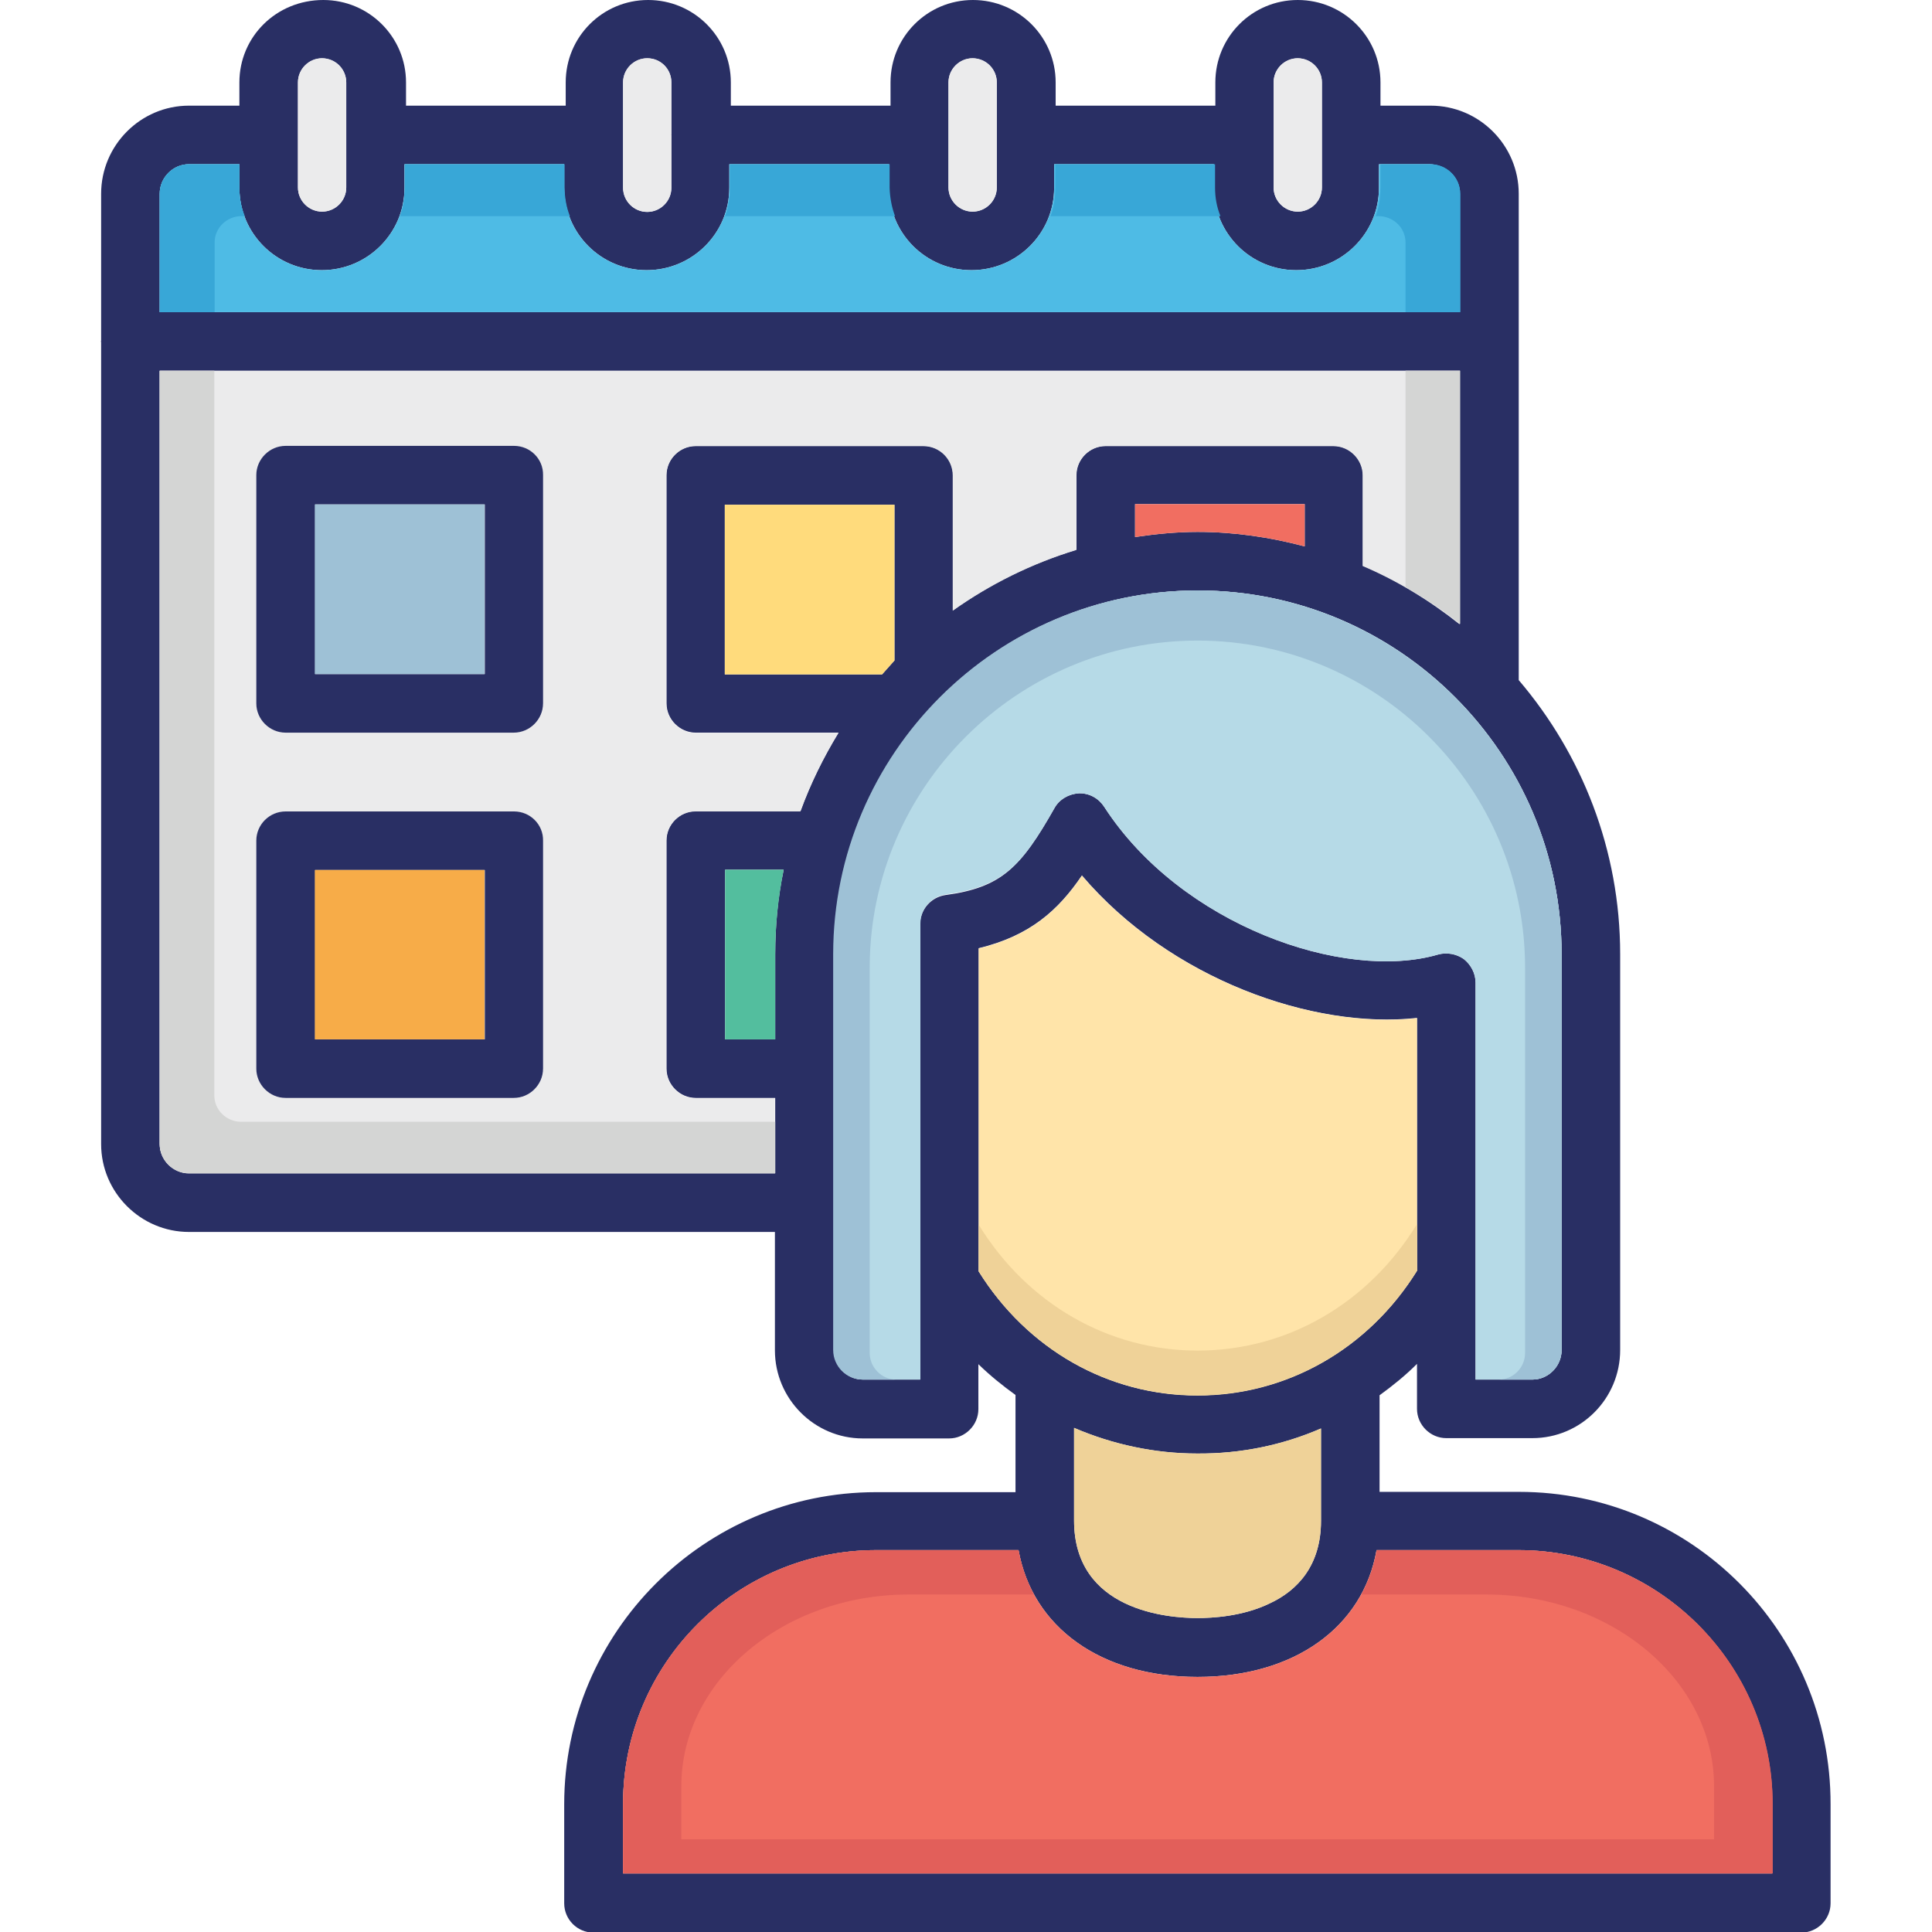 <svg xmlns="http://www.w3.org/2000/svg" enable-background="new 0 0 64 64" viewBox="0 0 64 64"><path fill="#292f64" d="M50.32,49.42H45.7v-3.2c0.44-0.32,0.85-0.65,1.24-1.04v1.49c0,0.53,0.44,0.97,0.97,0.97h2.85
		c1.61,0,2.91-1.31,2.91-2.92V31.61c0-3.46-1.27-6.63-3.36-9.08V6.42c0-1.61-1.31-2.92-2.92-2.92h-1.66V2.73
		C45.73,1.22,44.5,0,42.99,0c-1.51,0-2.73,1.22-2.73,2.73V3.5h-5.29V2.73c0-1.51-1.23-2.73-2.74-2.73c-1.51,0-2.73,1.22-2.73,2.73
		V3.5h-5.29V2.73c0-1.51-1.23-2.73-2.74-2.73c-1.51,0-2.73,1.22-2.73,2.73V3.5h-5.29V2.73c0-1.51-1.23-2.73-2.74-2.73
		C9.15,0,7.93,1.22,7.93,2.73V3.5H6.26c-1.6,0-2.91,1.31-2.91,2.92v4.88l-0.01,0.01c0,0.01,0.01,0.01,0.01,0.02V37.9
		c0,1.6,1.31,2.91,2.91,2.91h19.41v3.92c0,1.61,1.31,2.92,2.91,2.92h2.86c0.53,0,0.97-0.44,0.97-0.97v-1.49
		c0.39,0.38,0.8,0.71,1.23,1.02v3.22h-4.62c-5.69,0-10.33,4.64-10.33,10.34v3.28c0,0.53,0.43,0.97,0.97,0.97h40.01
		c0.53,0,0.97-0.44,0.97-0.97v-3.28C60.65,54.05,56.02,49.42,50.32,49.42z M42.19,4.48C42.19,4.48,42.19,4.48,42.19,4.48V2.73
		c0-0.44,0.36-0.8,0.8-0.8c0.45,0,0.8,0.36,0.8,0.8v3.48c0,0.44-0.36,0.8-0.8,0.8c-0.44,0-0.8-0.36-0.8-0.8V4.48z M31.42,2.73
		c0-0.44,0.36-0.8,0.8-0.8c0.45,0,0.8,0.36,0.8,0.8v3.48c0,0.44-0.36,0.8-0.8,0.8c-0.44,0-0.8-0.36-0.8-0.8V2.73z M20.64,2.73
		c0-0.44,0.36-0.8,0.8-0.8c0.45,0,0.8,0.36,0.8,0.8v1.73c0,0.01-0.01,0.01-0.01,0.01c0,0.01,0.01,0.01,0.01,0.01v1.74
		c0,0.44-0.36,0.8-0.8,0.8c-0.44,0-0.8-0.36-0.8-0.8V2.73z M9.87,4.48C9.87,4.48,9.87,4.48,9.87,4.48V2.73c0-0.44,0.36-0.8,0.8-0.8
		c0.45,0,0.8,0.36,0.8,0.8v3.48c0,0.44-0.36,0.8-0.8,0.8c-0.44,0-0.8-0.36-0.8-0.8V4.48z M5.29,6.42c0-0.54,0.44-0.98,0.97-0.98
		h1.67v0.78c0,1.51,1.22,2.73,2.73,2.73c1.51,0,2.74-1.22,2.74-2.73V5.44h5.29v0.78c0,1.51,1.22,2.73,2.73,2.73
		c1.51,0,2.74-1.22,2.74-2.73V5.44h5.29v0.78c0,1.51,1.22,2.73,2.73,2.73c1.51,0,2.74-1.22,2.74-2.73V5.44h5.29v0.78
		c0,1.51,1.22,2.73,2.73,2.73c1.51,0,2.74-1.22,2.74-2.73V5.44h1.66c0.54,0,0.98,0.44,0.98,0.98v3.92H5.29V6.42z M25.68,31.61v2.82
		h-1.66v-5.62h1.94C25.77,29.72,25.68,30.65,25.68,31.61z M26.52,26.87h-3.47c-0.53,0-0.97,0.44-0.97,0.97v7.56
		c0,0.53,0.44,0.97,0.97,0.97h2.63v2.49H6.26c-0.53,0-0.97-0.44-0.97-0.97V12.28h43.07v8.39c-0.98-0.78-2.06-1.44-3.21-1.93v-3
		c0-0.53-0.44-0.97-0.97-0.97h-7.55c-0.53,0-0.97,0.44-0.97,0.97v2.47c-1.48,0.45-2.86,1.13-4.09,2.01v-4.48
		c0-0.53-0.43-0.97-0.97-0.97h-7.55c-0.53,0-0.97,0.44-0.97,0.97v7.56c0,0.53,0.44,0.97,0.97,0.97h4.73
		C27.28,25.09,26.85,25.96,26.52,26.87z M43.22,16.71v1.39c-1.13-0.3-2.32-0.48-3.55-0.48c-0.7,0-1.39,0.07-2.07,0.17v-1.09H43.22z
		 M29.63,16.71v5.17c-0.14,0.16-0.27,0.3-0.41,0.46h-5.21v-5.62H29.63z M31.32,29.65c-0.48,0.07-0.84,0.48-0.84,0.96V45.7h-1.89
		c-0.53,0-0.97-0.44-0.97-0.98v-4.87c0-0.01,0-0.01,0-0.02c0-0.01,0-0.01,0-0.02v-4.39c0-0.01,0-0.01,0-0.02c0-0.01,0-0.01,0-0.02
		v-3.77c0-6.64,5.41-12.05,12.06-12.05s12.05,5.41,12.05,12.05v13.11c0,0.54-0.44,0.98-0.97,0.98h-1.88V32.55
		c0-0.3-0.15-0.59-0.39-0.78c-0.24-0.17-0.56-0.23-0.85-0.15c-3.13,0.91-8.53-0.98-11.06-4.89c-0.18-0.28-0.49-0.46-0.84-0.45
		c-0.34,0.02-0.65,0.2-0.81,0.49C33.81,28.75,33.17,29.4,31.32,29.65z M32.42,42.11v-10.7c1.7-0.41,2.64-1.26,3.42-2.41
		c2.93,3.44,7.66,5.1,11.1,4.72v8.37c-1.61,2.59-4.31,4.13-7.27,4.13C36.71,46.23,34.03,44.69,32.42,42.11z M43.76,47.32v3.06
		c0,1.49-0.79,2.31-1.69,2.73c-0.9,0.44-1.92,0.49-2.4,0.49c-0.96,0-4.09-0.23-4.09-3.23v-3.07c1.28,0.55,2.67,0.85,4.08,0.85
		C41.11,48.16,42.49,47.87,43.76,47.32z M58.72,62.06H20.64v-2.31c0-4.64,3.76-8.4,8.39-8.4h4.71c0.46,2.55,2.72,4.2,5.93,4.2
		c3.21,0,5.48-1.65,5.93-4.2h4.7c4.63,0,8.4,3.76,8.4,8.4V62.06z"/><path fill="#ffe4a9" d="M46.94,33.73v8.37c-1.61,2.59-4.31,4.13-7.27,4.13c-2.96,0-5.64-1.53-7.25-4.11v-10.7
		c1.7-0.41,2.64-1.26,3.42-2.41C38.77,32.45,43.5,34.1,46.94,33.73z"/><path fill="#ebebec" d="M43.79 2.73v3.48c0 .44-.36.8-.8.8-.44 0-.8-.36-.8-.8V4.48c0 0 0 0 0-.01V2.73c0-.44.36-.8.8-.8C43.43 1.94 43.79 2.3 43.79 2.73zM33.02 2.73v3.48c0 .44-.36.8-.8.8-.44 0-.8-.36-.8-.8V2.73c0-.44.36-.8.8-.8C32.66 1.94 33.02 2.3 33.02 2.73zM11.47 2.73v3.48c0 .44-.36.8-.8.8-.44 0-.8-.36-.8-.8V4.48c0 0 0 0 0-.01V2.73c0-.44.36-.8.8-.8C11.11 1.94 11.47 2.3 11.47 2.73zM22.24 4.46C22.24 4.47 22.24 4.47 22.24 4.46c-.01.02 0 .02 0 .02v1.74c0 .44-.36.8-.8.8-.44 0-.8-.36-.8-.8V2.73c0-.44.36-.8.8-.8.45 0 .8.36.8.8V4.46z"/><path fill="#53be9e" d="M25.96,28.81c-0.18,0.91-0.28,1.84-0.28,2.8v2.82h-1.66v-5.62H25.96z"/><path fill="#ffdb7c" d="M29.63,16.71v5.17c-0.14,0.16-0.27,0.3-0.41,0.46h-5.21v-5.62H29.63z"/><path fill="#f16e61" d="M43.22,16.71v1.39c-1.13-0.3-2.32-0.48-3.55-0.48c-0.7,0-1.39,0.07-2.07,0.17v-1.09H43.22z"/><path fill="#efd298" d="M46.94 40.55v1.54c-1.61 2.59-4.31 4.13-7.27 4.13-2.96 0-5.64-1.53-7.25-4.11v-1.54c1.61 2.62 4.3 4.17 7.25 4.17C42.64 44.74 45.33 43.18 46.94 40.55zM43.76 47.32v3.06c0 1.49-.79 2.31-1.69 2.73-.9.44-1.92.49-2.4.49-.96 0-4.09-.23-4.09-3.23v-3.07c1.28.55 2.67.85 4.08.85C41.11 48.16 42.49 47.87 43.76 47.32z"/><path fill="#f16e61" d="M58.72,59.75v2.31H20.64v-2.31c0-4.64,3.76-8.4,8.39-8.4h4.71c0.46,2.55,2.72,4.2,5.93,4.2
		c3.21,0,5.48-1.65,5.93-4.2h4.7C54.94,51.36,58.72,55.12,58.72,59.75z"/><path fill="#e25f5a" d="M58.72,59.75v2.31H20.64v-2.31c0-4.64,3.76-8.4,8.39-8.4h4.71c0.1,0.53,0.27,1.03,0.51,1.47h-4.15
		c-4.15,0-7.53,2.85-7.53,6.35v1.76h34.21v-1.76c0-3.5-3.39-6.35-7.54-6.35H45.1c0.24-0.45,0.42-0.94,0.51-1.47h4.7
		C54.94,51.36,58.72,55.12,58.72,59.75z"/><path fill="#b6dae7" d="M51.73,31.61v13.11c0,0.54-0.44,0.98-0.97,0.98h-1.88V32.55c0-0.3-0.15-0.59-0.39-0.78
		c-0.24-0.17-0.56-0.23-0.85-0.15c-3.13,0.91-8.53-0.98-11.06-4.89c-0.18-0.28-0.49-0.46-0.84-0.45c-0.34,0.02-0.65,0.2-0.81,0.49
		c-1.11,1.96-1.75,2.61-3.6,2.86c-0.48,0.07-0.84,0.48-0.84,0.96V45.7h-1.89c-0.53,0-0.97-0.44-0.97-0.98v-4.87
		c0-0.01,0-0.01,0-0.02c0-0.01,0-0.01,0-0.02v-4.39c0-0.01,0-0.01,0-0.02c0-0.01,0-0.01,0-0.02v-3.77c0-6.64,5.41-12.05,12.06-12.05
		S51.73,24.97,51.73,31.61z"/><path fill="#9ec1d6" d="M51.73,31.61v13.11c0,0.54-0.44,0.98-0.97,0.98h-1.11c0.48,0,0.87-0.4,0.87-0.88V32.06
		c0-5.97-4.87-10.84-10.85-10.84s-10.86,4.87-10.86,10.84v3.39c0,0.01,0,0.01,0,0.02c0,0.01,0,0.01,0,0.02v3.96
		c0,0.01,0,0.01,0,0.01c0,0.01,0,0.01,0,0.02v5.34c0,0.48,0.4,0.88,0.87,0.88h-1.11c-0.53,0-0.97-0.44-0.97-0.98v-4.87
		c0-0.01,0-0.01,0-0.02c0-0.01,0-0.01,0-0.02v-4.39c0-0.01,0-0.01,0-0.02c0-0.01,0-0.01,0-0.02v-3.77c0-6.64,5.41-12.05,12.06-12.05
		S51.73,24.97,51.73,31.61z"/><path fill="#4ebbe5" d="M48.37,6.42v3.92H5.29V6.42c0-0.54,0.44-0.98,0.97-0.98h1.67v0.78c0,1.51,1.22,2.73,2.73,2.73
		c1.51,0,2.74-1.22,2.74-2.73V5.44h5.29v0.78c0,1.51,1.22,2.73,2.73,2.73c1.51,0,2.74-1.22,2.74-2.73V5.44h5.29v0.78
		c0,1.51,1.22,2.73,2.73,2.73c1.51,0,2.74-1.22,2.74-2.73V5.44h5.29v0.78c0,1.51,1.22,2.73,2.73,2.73c1.51,0,2.74-1.22,2.74-2.73
		V5.44h1.66C47.93,5.44,48.37,5.88,48.37,6.42z"/><path fill="#ebebec" d="M5.29,12.28V37.9c0,0.53,0.44,0.97,0.97,0.97h19.41v-2.49h-2.63c-0.53,0-0.97-0.44-0.97-0.97v-7.56
		c0-0.53,0.44-0.97,0.97-0.97h3.47c0.33-0.91,0.76-1.78,1.26-2.6h-4.73c-0.53,0-0.97-0.44-0.97-0.97v-7.56
		c0-0.53,0.44-0.97,0.97-0.97h7.55c0.54,0,0.97,0.44,0.97,0.97v4.48c1.23-0.87,2.61-1.56,4.09-2.01v-2.47
		c0-0.53,0.44-0.97,0.97-0.97h7.55c0.53,0,0.97,0.44,0.97,0.97v3c1.15,0.49,2.23,1.15,3.21,1.93v-8.39H5.29z M18,35.4
		c0,0.53-0.44,0.97-0.97,0.97H9.46c-0.53,0-0.97-0.44-0.97-0.97v-7.55c0-0.54,0.44-0.97,0.97-0.97h7.56c0.53,0,0.97,0.43,0.97,0.97
		V35.4z M18,23.3c0,0.53-0.44,0.97-0.97,0.97H9.46c-0.53,0-0.97-0.44-0.97-0.97v-7.56c0-0.53,0.44-0.97,0.97-0.97h7.56
		c0.53,0,0.97,0.44,0.97,0.97V23.3z"/><path fill="#38a7d7" d="M48.37 6.42v3.92h-1.81V8.03c0-.48-.4-.87-.9-.87h-.09c.11-.29.16-.61.16-.94V5.44h1.66C47.93 5.44 48.37 5.88 48.37 6.42zM40.43 7.16h-5.63c.11-.29.16-.61.16-.94V5.44h5.29v.78C40.25 6.55 40.31 6.87 40.43 7.16zM29.65 7.16h-5.63c.11-.29.16-.61.16-.94V5.44h5.29v.78C29.48 6.55 29.54 6.87 29.65 7.16zM18.88 7.16h-5.63c.11-.29.16-.61.16-.94V5.44h5.29v.78C18.71 6.55 18.76 6.87 18.88 7.16zM8.11 7.16H8c-.49 0-.89.39-.89.87v2.31H5.29V6.42c0-.54.44-.98.97-.98h1.67v.78C7.93 6.55 7.99 6.87 8.11 7.16z"/><path fill="#d4d5d4" d="M25.68 37.16v1.71H6.26c-.53 0-.97-.44-.97-.97V12.28h1.81v24.01c0 .48.4.87.89.87H25.68zM48.37 12.28v8.39c-.57-.46-1.17-.86-1.81-1.22v-7.17H48.37z"/><path fill="#292f64" d="M17.03,14.77H9.46c-0.53,0-0.97,0.44-0.97,0.97v7.56c0,0.53,0.44,0.97,0.97,0.97h7.56
		c0.53,0,0.97-0.44,0.97-0.97v-7.56C18,15.2,17.56,14.77,17.03,14.77z M16.06,22.33h-5.62v-5.62h5.62V22.33z"/><rect width="5.62" height="5.62" x="10.43" y="16.71" fill="#9ec1d6"/><path fill="#292f64" d="M17.03,26.88H9.46c-0.53,0-0.97,0.43-0.97,0.97v7.55c0,0.53,0.44,0.97,0.97,0.97h7.56
		c0.53,0,0.97-0.44,0.97-0.97v-7.55C18,27.31,17.56,26.88,17.03,26.88z M16.06,34.43h-5.62v-5.61h5.62V34.43z"/><rect width="5.62" height="5.61" x="10.43" y="28.82" fill="#f7ac48"/></svg>